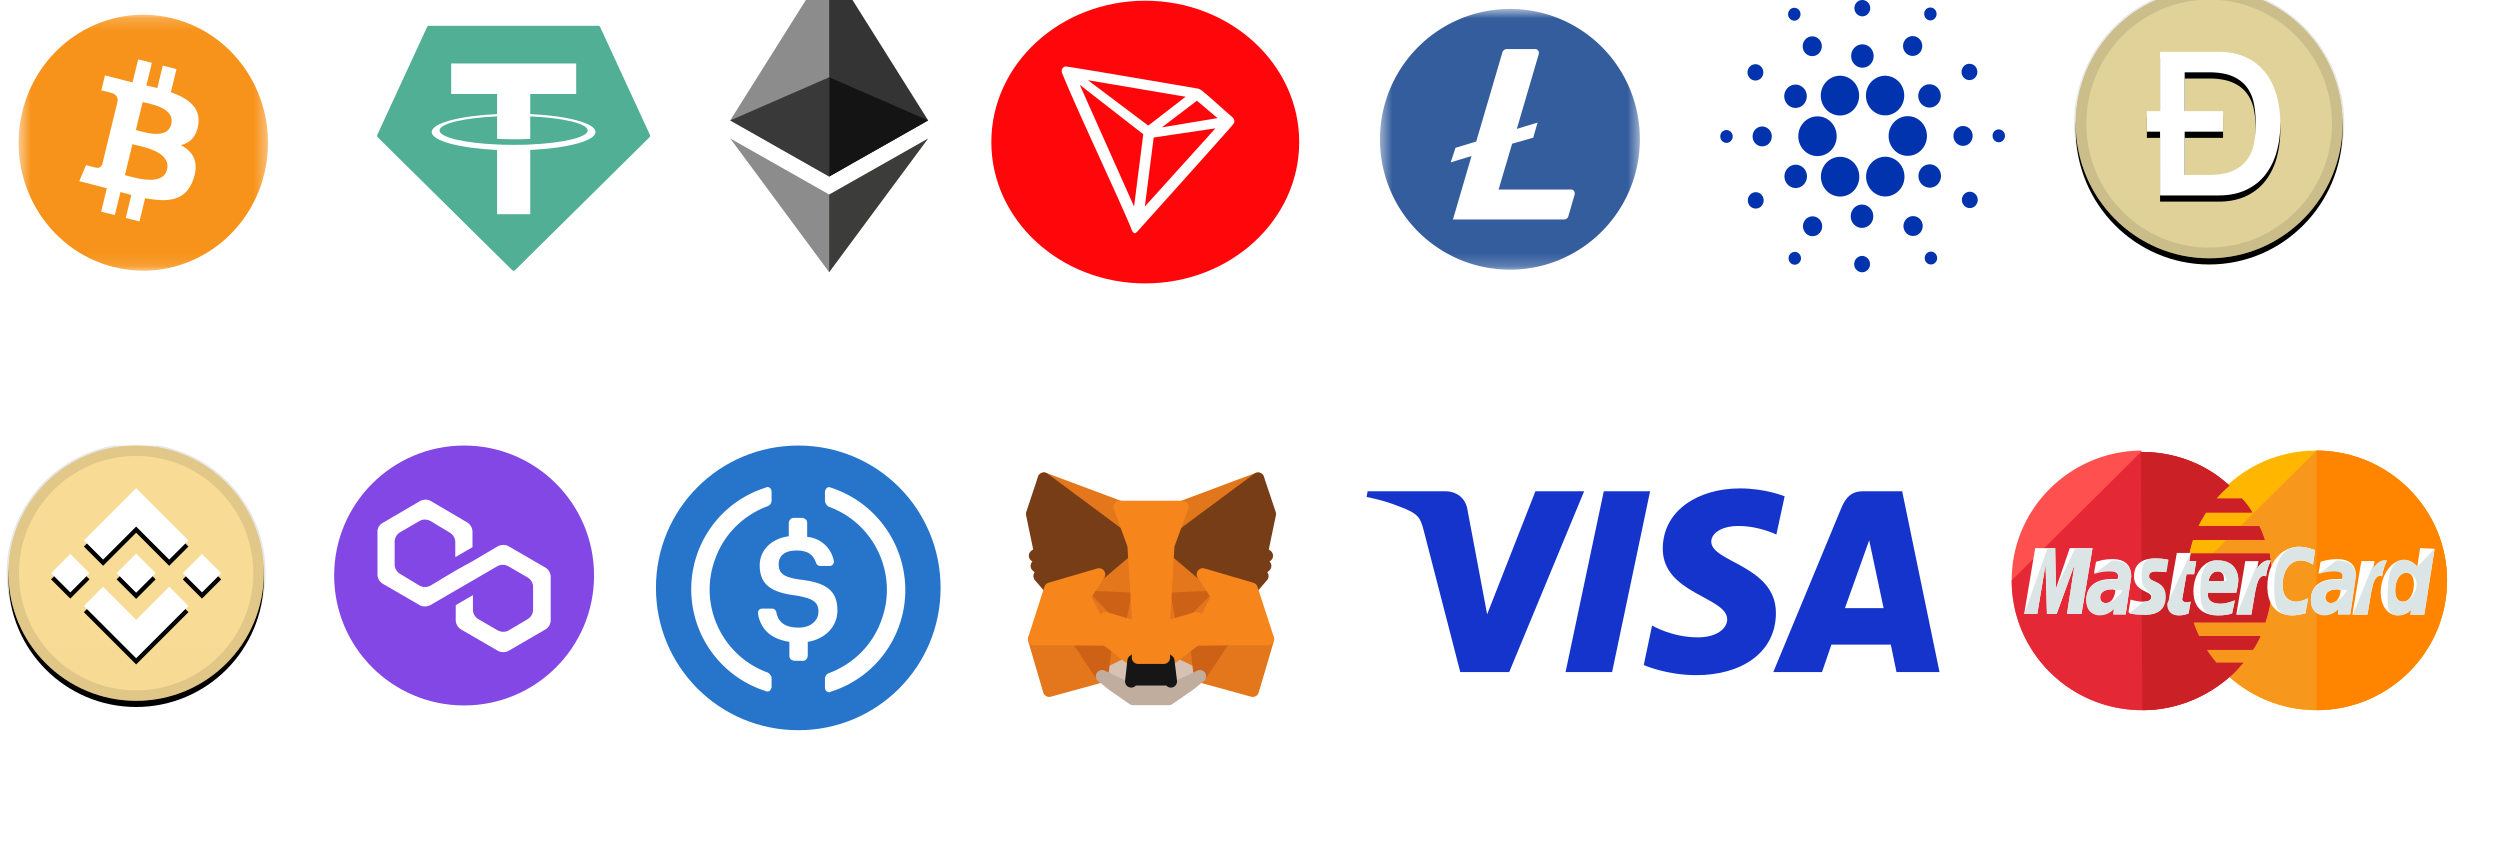 <svg xmlns="http://www.w3.org/2000/svg" width="202" height="68" fill="none"><mask id="a" width="21" height="21" x="1" y="1" maskUnits="userSpaceOnUse" style="mask-type:luminance"><path fill="#fff" d="M21.656 1.19H1.5v20.685h20.156V1.19Z"/></mask><g mask="url(#a)"><path fill="#F7931A" d="M21.355 14.034c-1.346 5.54-6.815 8.913-12.216 7.531C3.741 20.184.455 14.572 1.802 9.032 3.147 3.49 8.616.119 14.015 1.5c5.4 1.381 8.686 6.994 7.34 12.534Z"/><path fill="#fff" d="M16.023 10.059c.2-1.376-.821-2.116-2.217-2.61l.453-1.864-1.106-.283-.441 1.816c-.291-.075-.59-.145-.887-.215l.445-1.827-1.106-.283-.453 1.864c-.24-.056-.477-.112-.706-.17l.001-.006-1.525-.39-.294 1.211s.82.193.803.205c.448.115.529.42.515.66l-.516 2.124c.031.008.071.02.115.038l-.117-.03-.723 2.976c-.055.14-.194.349-.507.27.011.016-.804-.207-.804-.207l-.549 1.3 1.44.368c.267.069.53.14.788.208L8.175 17.1l1.104.283.454-1.866c.301.084.594.162.88.235l-.45 1.857 1.105.283.458-1.883c1.886.367 3.304.219 3.901-1.531.481-1.41-.024-2.223-1.016-2.753.723-.17 1.266-.659 1.412-1.666Zm-2.527 3.636c-.342 1.41-2.655.647-3.405.456l.608-2.498c.75.192 3.154.572 2.797 2.042Zm.342-3.656c-.312 1.281-2.237.63-2.861.47l.55-2.265c.625.16 2.635.458 2.31 1.795Z"/></g><path fill="#50AF95" fill-rule="evenodd" d="m34.51 2.18-4.023 8.714a.174.174 0 0 0 .035.197l10.863 10.737a.163.163 0 0 0 .23 0l10.863-10.736a.174.174 0 0 0 .035-.197l-4.022-8.714a.166.166 0 0 0-.06-.071.159.159 0 0 0-.088-.027H34.659a.159.159 0 0 0-.089.026.166.166 0 0 0-.06.072Z" clip-rule="evenodd"/><path fill="#fff" fill-rule="evenodd" d="M42.846 11.675c-.075.006-.463.03-1.33.03-.69 0-1.179-.022-1.35-.03-2.665-.117-4.653-.58-4.653-1.135s1.988-1.017 4.652-1.136v1.81c.175.012.674.042 1.363.042.827 0 1.241-.035 1.316-.042V9.405c2.658.118 4.642.582 4.642 1.135 0 .554-1.983 1.017-4.642 1.135h.002Zm0-2.457v-1.62h3.71v-2.47h-10.1v2.47h3.709v1.62c-3.015.138-5.283.734-5.283 1.45 0 .714 2.268 1.31 5.283 1.45v5.19h2.68v-5.193c3.009-.138 5.273-.734 5.273-1.448 0-.715-2.262-1.31-5.272-1.45Z" clip-rule="evenodd"/><g clip-path="url(#b)"><path fill="#343434" d="m66.998-3-.175.57v16.526l.175.168 7.997-4.535L66.998-3Z"/><path fill="#8C8C8C" d="M66.998-3 59 9.729l7.998 4.535V-3Z"/><path fill="#3C3C3B" d="m66.998 15.716-.099.115v5.888l.099.275L75 11.184l-8.002 4.532Z"/><path fill="#8C8C8C" d="M66.998 21.994v-6.278L59 11.184l7.998 10.81Z"/><path fill="#141414" d="m66.998 14.264 7.997-4.535-7.997-3.487v8.022Z"/><path fill="#393939" d="m59 9.73 7.998 4.534V6.242L59 9.73Z"/></g><path fill="#FF060A" d="M92.537 22.898c6.872 0 12.438-5.113 12.438-11.419S99.409.059 92.537.059C85.666.06 80.1 5.174 80.1 11.48s5.57 11.42 12.437 11.42Z"/><path fill="#fff" d="M99.533 9.429c-.686-.585-1.64-1.475-2.411-2.105l-.048-.027a1.013 1.013 0 0 0-.252-.133c-1.868-.32-10.56-1.812-10.728-1.794a.33.33 0 0 0-.133.045l-.043.032a.457.457 0 0 0-.119.178l-.01.028v.173c.977 2.503 4.842 10.694 5.605 12.62.047.133.133.38.295.393h.038c.086 0 .458-.452.458-.452s6.638-7.387 7.31-8.173c.086-.096.162-.2.229-.31a.428.428 0 0 0-.024-.256.581.581 0 0 0-.167-.22Zm-5.652.863 2.83-2.155 1.664 1.406-4.494.749Zm-1.1-.142-4.876-3.67 7.892 1.337-3.016 2.333Zm.438.96 4.99-.74-5.705 6.314.715-5.575Zm-5.976-4.26 5.132 3.994-.743 5.845-4.389-9.84Z"/><mask id="c" width="22" height="22" x="111" y="0" maskUnits="userSpaceOnUse" style="mask-type:luminance"><path fill="#fff" d="M132.5.723h-21V21.79h21V.723Z"/></mask><g mask="url(#c)"><path fill="#fff" d="M122 20.65c5.172 0 9.364-4.205 9.364-9.393 0-5.188-4.192-9.394-9.364-9.394-5.171 0-9.363 4.206-9.363 9.394s4.192 9.394 9.363 9.394Z"/><path fill="#345D9D" d="M122 .723c-2.077 0-4.107.617-5.833 1.775a10.528 10.528 0 0 0-3.868 4.728 10.573 10.573 0 0 0-.597 6.086 10.546 10.546 0 0 0 2.873 5.394 10.494 10.494 0 0 0 5.377 2.883c2.036.406 4.148.198 6.066-.6a10.5 10.5 0 0 0 4.712-3.88 10.557 10.557 0 0 0 1.77-5.852 10.522 10.522 0 0 0-3.045-7.436 10.46 10.46 0 0 0-7.394-3.098H122Zm.178 10.891-1.093 3.698h5.847a.292.292 0 0 1 .279.174.291.291 0 0 1 .026.112v.097l-.508 1.76a.377.377 0 0 1-.382.28h-8.949l1.5-5.126-1.678.51.382-1.174 1.678-.51 2.11-7.192a.384.384 0 0 1 .381-.281h2.263a.297.297 0 0 1 .279.173.291.291 0 0 1 .026.113v.097l-1.78 6.07 1.678-.51-.356 1.224-1.703.485Z"/></g><g fill="#0033AD" clip-path="url(#d)"><path d="M145.305 10.92c-.049.883.607 1.639 1.46 1.69h.092c.858 0 1.552-.718 1.545-1.607 0-.889-.693-1.606-1.551-1.6-.822 0-1.503.667-1.546 1.518ZM139.527 10.508a.503.503 0 0 0-.527.489c-.012.286.196.533.472.546.276.019.509-.203.528-.49a.513.513 0 0 0-.473-.545ZM145.207 1.613a.534.534 0 0 0 .221-.699.498.498 0 0 0-.675-.228.526.526 0 0 0-.221.692c.123.26.424.368.675.235ZM146.777 4.45a.815.815 0 0 0 .344-1.072.762.762 0 0 0-1.037-.356.814.814 0 0 0-.343 1.073.761.761 0 0 0 1.036.356ZM141.49 6.4a.628.628 0 0 0 .883-.19.677.677 0 0 0-.184-.915.628.628 0 0 0-.883.19.672.672 0 0 0 .184.915ZM142.429 10.222c-.43-.025-.792.311-.816.756-.025.444.3.819.73.844.429.026.791-.31.815-.755a.791.791 0 0 0-.729-.845ZM141.576 15.6a.673.673 0 0 0-.282.889.63.63 0 0 0 .859.292.675.675 0 0 0 .282-.889.632.632 0 0 0-.859-.292ZM144.581 8.565a.885.885 0 0 0 1.258-.273c.276-.438.159-1.022-.264-1.302a.884.884 0 0 0-1.257.273.957.957 0 0 0 .263 1.302ZM154.119 4.387c.355.242.84.14 1.073-.228a.823.823 0 0 0-.221-1.111.762.762 0 0 0-1.073.228.81.81 0 0 0 .221 1.111ZM155.701 1.562c.233.159.54.089.693-.153a.526.526 0 0 0-.147-.717.492.492 0 0 0-.693.146.547.547 0 0 0 .147.724ZM154.235 9.39c-.852-.05-1.588.63-1.631 1.512-.049.882.607 1.644 1.459 1.689h.086c.853 0 1.546-.718 1.546-1.607.006-.844-.638-1.55-1.46-1.594ZM147.286 8.45c.264.54.797.883 1.386.883.853 0 1.546-.717 1.546-1.606 0-.248-.055-.495-.166-.724-.386-.794-1.318-1.111-2.079-.711-.767.406-1.073 1.371-.687 2.159ZM159.424 6.4a.672.672 0 0 0 .276-.889.63.63 0 0 0-.859-.286.675.675 0 0 0-.282.883.638.638 0 0 0 .865.292ZM155.499 6.908a.957.957 0 0 0-.405 1.263c.227.464.773.654 1.22.42a.957.957 0 0 0 .405-1.264.9.9 0 0 0-1.22-.42ZM150.439 1.32c.349.02.65-.26.674-.622a.656.656 0 0 0-.601-.698.649.649 0 0 0-.674.616.662.662 0 0 0 .601.705ZM150.433 5.467c.502.031.932-.369.956-.89.031-.52-.355-.964-.858-.99-.503-.032-.933.368-.957.89-.025.52.356.964.859.99ZM145.501 15.092a.957.957 0 0 0 .405-1.264c-.227-.463-.773-.653-1.22-.418a.957.957 0 0 0-.405 1.263c.227.463.773.654 1.22.419ZM151.021 6.844c-.466.743-.27 1.734.448 2.216.718.483 1.674.28 2.141-.463.466-.743.269-1.734-.448-2.216a1.502 1.502 0 0 0-.847-.26c-.521 0-1.005.273-1.294.723ZM153.714 13.55c-.386-.795-1.319-1.112-2.079-.712-.767.4-1.074 1.365-.687 2.152.386.794 1.318 1.112 2.079.711.761-.393 1.073-1.346.693-2.14 0-.005 0-.005-.006-.012ZM156.419 13.435a.885.885 0 0 0-1.258.273c-.276.438-.159 1.022.264 1.301a.885.885 0 0 0 1.258-.273.957.957 0 0 0-.264-1.301ZM159.387 11.028a.788.788 0 0 0-.73-.844c-.429-.025-.791.311-.815.756-.025.444.3.819.73.844.423.025.791-.317.815-.756ZM161.528 10.457a.504.504 0 0 0-.528.489c-.012.286.197.533.473.546.276.019.509-.203.527-.489a.516.516 0 0 0-.472-.546ZM159.51 15.6a.628.628 0 0 0-.883.19.678.678 0 0 0 .184.915.628.628 0 0 0 .883-.19.672.672 0 0 0-.184-.915ZM145.293 20.438a.492.492 0 0 0-.693.146.53.53 0 0 0 .141.718c.233.158.54.088.693-.146a.521.521 0 0 0-.141-.718ZM155.793 20.387a.533.533 0 0 0-.221.699c.123.254.43.355.675.228a.526.526 0 0 0 .221-.692.489.489 0 0 0-.675-.235ZM149.979 15.155c.466-.742.27-1.733-.448-2.222a1.521 1.521 0 0 0-2.147.464 1.637 1.637 0 0 0 .448 2.222c.252.171.546.26.847.26a1.513 1.513 0 0 0 1.3-.723ZM146.881 17.613a.762.762 0 0 0-1.073.228.823.823 0 0 0 .221 1.111c.356.242.84.14 1.073-.228a.812.812 0 0 0-.221-1.111ZM150.494 20.68c-.35-.02-.65.26-.675.622a.658.658 0 0 0 .601.698.65.65 0 0 0 .675-.616.664.664 0 0 0-.601-.705ZM150.5 16.533c-.503-.032-.932.368-.957.89-.03.52.356.964.859.99a.92.92 0 0 0 .957-.89c.03-.514-.356-.964-.859-.99ZM154.223 17.55a.815.815 0 0 0-.337 1.078.762.762 0 0 0 1.042.35.814.814 0 0 0 .344-1.073.77.77 0 0 0-1.049-.356Z"/></g><g clip-path="url(#e)"><g filter="url(#f)"><path fill="#000" d="M178.5 20.87c5.954 0 10.781-4.871 10.781-10.881S184.454-.893 178.5-.893c-5.954 0-10.781 4.872-10.781 10.882S172.546 20.87 178.5 20.87Z"/></g><path fill="#C3A634" d="M178.5 20.87c5.954 0 10.781-4.871 10.781-10.881S184.454-.893 178.5-.893c-5.954 0-10.781 4.872-10.781 10.882S172.546 20.87 178.5 20.87Z"/><path fill="url(#g)" d="M178.5 20.87c5.954 0 10.781-4.871 10.781-10.881S184.454-.893 178.5-.893c-5.954 0-10.781 4.872-10.781 10.882S172.546 20.87 178.5 20.87Z" style="mix-blend-mode:soft-light"/><path stroke="#000" stroke-opacity=".097" d="M178.5 20.508c5.756 0 10.422-4.71 10.422-10.52 0-5.809-4.666-10.518-10.422-10.518s-10.422 4.71-10.422 10.519c0 5.81 4.666 10.519 10.422 10.519Z"/><g filter="url(#h)"><path fill="#000" d="M176.522 8.981h3.101v1.658h-3.101v3.495h1.956c.774 0 1.407-.105 1.9-.317.493-.211.88-.504 1.161-.878.281-.373.472-.812.572-1.316a8.317 8.317 0 0 0 .151-1.634c0-.585-.05-1.13-.151-1.634a3.193 3.193 0 0 0-.572-1.317c-.281-.374-.668-.666-1.161-.878-.493-.21-1.126-.317-1.9-.317h-1.956v3.138Zm-1.988 1.658h-1.065V8.981h1.065V4.185h4.707c.869 0 1.622.152 2.258.455a4.203 4.203 0 0 1 1.558 1.244c.403.526.703 1.14.899 1.845.196.705.294 1.458.294 2.26 0 .802-.098 1.555-.294 2.26a5.356 5.356 0 0 1-.899 1.845c-.402.525-.922.94-1.558 1.243-.636.304-1.389.455-2.258.455h-4.707V10.64Z"/></g><path fill="#fff" d="M176.522 8.981h3.101v1.658h-3.101v3.495h1.956c.774 0 1.407-.105 1.9-.317.493-.211.88-.504 1.161-.878.281-.373.472-.812.572-1.316a8.317 8.317 0 0 0 .151-1.634c0-.585-.05-1.13-.151-1.634a3.193 3.193 0 0 0-.572-1.317c-.281-.374-.668-.666-1.161-.878-.493-.21-1.126-.317-1.9-.317h-1.956v3.138Zm-1.988 1.658h-1.065V8.981h1.065V4.185h4.707c.869 0 1.622.152 2.258.455a4.203 4.203 0 0 1 1.558 1.244c.403.526.703 1.14.899 1.845.196.705.294 1.458.294 2.26 0 .802-.098 1.555-.294 2.26a5.356 5.356 0 0 1-.899 1.845c-.402.525-.922.94-1.558 1.243-.636.304-1.389.455-2.258.455h-4.707V10.64Z"/></g><g clip-path="url(#i)"><g filter="url(#j)"><path fill="#000" d="M11 56.625c5.695 0 10.313-4.617 10.313-10.313C21.313 40.617 16.694 36 11 36S.687 40.617.687 46.313c0 5.695 4.618 10.312 10.313 10.312Z"/></g><path fill="#F3BA2F" d="M11 56.625c5.695 0 10.313-4.617 10.313-10.313C21.313 40.617 16.694 36 11 36S.687 40.617.687 46.313c0 5.695 4.618 10.312 10.313 10.312Z"/><path fill="url(#k)" d="M11 56.625c5.695 0 10.313-4.617 10.313-10.313C21.313 40.617 16.694 36 11 36S.687 40.617.687 46.313c0 5.695 4.618 10.312 10.313 10.312Z" style="mix-blend-mode:soft-light"/><path stroke="#000" stroke-opacity=".097" d="M11 56.281c5.506 0 9.969-4.463 9.969-9.968 0-5.506-4.463-9.97-9.969-9.97-5.506 0-9.969 4.464-9.969 9.97 0 5.505 4.463 9.968 9.969 9.968Z"/><g filter="url(#l)"><path fill="#000" d="m8.33 45.215 2.67-2.67 2.671 2.672 1.554-1.554L11 39.438l-4.224 4.224 1.554 1.553Zm-4.205 1.097 1.554-1.553 1.553 1.553-1.553 1.554-1.554-1.554ZM8.33 47.41 11 50.08l2.671-2.672 1.555 1.553v.001L11 53.187l-4.224-4.223-.002-.003L8.33 47.41Zm6.438-1.097 1.553-1.554 1.554 1.554-1.554 1.554-1.554-1.554Zm-2.192-.001h.001v.001L11 47.89l-1.575-1.575-.003-.003.003-.002.276-.276.134-.134L11 44.735l1.576 1.577Z"/></g><path fill="#fff" d="m8.33 45.215 2.67-2.67 2.671 2.672 1.554-1.554L11 39.438l-4.224 4.224 1.554 1.553Zm-4.205 1.097 1.554-1.553 1.553 1.553-1.553 1.554-1.554-1.554ZM8.33 47.41 11 50.08l2.671-2.672 1.555 1.553v.001L11 53.187l-4.224-4.223-.002-.003L8.33 47.41Zm6.438-1.097 1.553-1.554 1.554 1.554-1.554 1.554-1.554-1.554Zm-2.192-.001h.001v.001L11 47.89l-1.575-1.575-.003-.003.003-.002.276-.276.134-.134L11 44.735l1.576 1.577Z"/></g><g clip-path="url(#m)"><path fill="#8247E5" d="M37.5 57C43.299 57 48 52.299 48 46.5S43.299 36 37.5 36 27 40.701 27 46.5 31.701 57 37.5 57Z"/><path fill="#fff" d="M41.1 44.14c-.255-.146-.584-.146-.877 0l-2.047 1.206-1.388.768-2.011 1.206a.933.933 0 0 1-.877 0l-1.572-.95a.892.892 0 0 1-.44-.768v-1.827a.9.9 0 0 1 .44-.768l1.572-.914c.255-.146.584-.146.877 0l1.572.95a.89.89 0 0 1 .438.768v1.206l1.39-.804v-1.242a.901.901 0 0 0-.44-.768l-2.924-1.718c-.255-.146-.584-.146-.877 0l-2.997 1.754a.804.804 0 0 0-.439.731v3.436a.9.9 0 0 0 .439.768l2.96 1.718c.256.146.585.146.878 0l2.01-1.17 1.39-.804 2.01-1.17c.255-.146.584-.146.877 0l1.572.914a.89.89 0 0 1 .438.768v1.827a.9.9 0 0 1-.438.768l-1.536.914c-.255.146-.584.146-.877 0l-1.572-.914a.89.89 0 0 1-.438-.768v-1.17l-1.39.805v1.205a.9.9 0 0 0 .439.768l2.96 1.718a.933.933 0 0 0 .878 0l2.96-1.718a.89.89 0 0 0 .44-.768v-3.472a.902.902 0 0 0-.44-.768L41.1 44.14Z"/></g><g clip-path="url(#n)"><path fill="#2775CA" d="M64.5 59C70.873 59 76 53.873 76 47.5S70.873 36 64.5 36 53 41.127 53 47.5 58.127 59 64.5 59Z"/><path fill="#fff" d="M67.662 49.32c0-1.676-1.006-2.251-3.018-2.49-1.438-.192-1.725-.576-1.725-1.247 0-.67.479-1.102 1.437-1.102.863 0 1.342.288 1.582 1.006a.36.36 0 0 0 .335.24h.767a.328.328 0 0 0 .335-.335v-.048a2.394 2.394 0 0 0-2.156-1.965v-1.15c0-.191-.144-.335-.383-.383h-.72c-.191 0-.335.144-.383.383v1.102c-1.437.192-2.348 1.15-2.348 2.348 0 1.581.959 2.204 2.971 2.444 1.342.24 1.773.527 1.773 1.294 0 .766-.67 1.294-1.581 1.294-1.246 0-1.677-.528-1.821-1.246-.048-.192-.192-.288-.335-.288h-.815a.327.327 0 0 0-.335.336v.047c.191 1.198.958 2.06 2.54 2.3v1.15c0 .192.143.336.383.384h.718c.192 0 .336-.144.384-.383v-1.15c1.437-.24 2.395-1.246 2.395-2.54Z"/><path fill="#fff" d="M62.056 54.352c-3.737-1.341-5.654-5.51-4.264-9.2.718-2.012 2.3-3.546 4.264-4.264.192-.096.288-.24.288-.48v-.67c0-.192-.096-.336-.288-.384-.048 0-.143 0-.191.048-4.553 1.438-7.044 6.277-5.607 10.83a8.62 8.62 0 0 0 5.606 5.605c.192.096.384 0 .432-.191.048-.048.048-.096.048-.192v-.67c0-.144-.144-.336-.288-.432Zm5.08-14.95c-.192-.096-.384 0-.432.192-.048.048-.048.096-.048.191v.671c0 .192.144.384.288.48 3.737 1.341 5.654 5.51 4.264 9.2-.718 2.012-2.3 3.545-4.264 4.264-.192.096-.288.24-.288.48v.67c0 .192.096.336.288.383.048 0 .144 0 .191-.047 4.552-1.438 7.044-6.278 5.607-10.83a8.69 8.69 0 0 0-5.607-5.654Z"/></g><path fill="#E2761B" stroke="#E2761B" stroke-linecap="round" stroke-linejoin="round" d="m101.648 38.674-7.495 5.567 1.386-3.284 6.109-2.283Z"/><path fill="#E4761B" stroke="#E4761B" stroke-linecap="round" stroke-linejoin="round" d="m84.345 38.674 7.435 5.62-1.319-3.337-6.116-2.283ZM98.95 51.578l-1.996 3.058 4.271 1.176 1.228-4.166-3.503-.068Zm-15.397.068 1.22 4.166 4.271-1.175-1.996-3.059-3.495.068Z"/><path fill="#E4761B" stroke="#E4761B" stroke-linecap="round" stroke-linejoin="round" d="m88.804 46.41-1.19 1.8 4.241.19-.15-4.558-2.9 2.569Zm8.384 0-2.938-2.62-.097 4.61 4.233-.19-1.198-1.8Zm-8.143 8.227 2.546-1.243-2.2-1.718-.346 2.96Zm5.356-1.243 2.554 1.242-.354-2.96-2.2 1.718Z"/><path fill="#D7C1B3" stroke="#D7C1B3" stroke-linecap="round" stroke-linejoin="round" d="M96.955 54.636 94.4 53.395l.204 1.664-.023.7 2.373-1.122Zm-7.91 0 2.373 1.123-.015-.7.188-1.665-2.546 1.242Z"/><path fill="#233447" stroke="#233447" stroke-linecap="round" stroke-linejoin="round" d="m91.456 50.576-2.124-.625 1.499-.685.625 1.31Zm3.08 0 .626-1.31 1.507.685-2.132.625Z"/><path fill="#CD6116" stroke="#CD6116" stroke-linecap="round" stroke-linejoin="round" d="m89.045 54.636.362-3.058-2.358.068 1.996 2.99Zm7.548-3.058.362 3.058 1.996-2.99-2.358-.068Zm1.793-3.367-4.233.188.391 2.177.626-1.31 1.506.685 1.71-1.74Zm-9.054 1.74 1.506-.685.618 1.31.4-2.177-4.242-.188 1.718 1.74Z"/><path fill="#E4751F" stroke="#E4751F" stroke-linecap="round" stroke-linejoin="round" d="m87.614 48.21 1.778 3.466-.06-1.725-1.718-1.74Zm9.062 1.741-.075 1.725 1.785-3.465-1.71 1.74Zm-4.82-1.552-.4 2.177.497 2.569.113-3.382-.21-1.364Zm2.297 0-.204 1.356.09 3.39.505-2.569-.391-2.177Z"/><path fill="#F6851B" stroke="#F6851B" stroke-linecap="round" stroke-linejoin="round" d="m94.544 50.576-.504 2.569.361.249 2.2-1.718.075-1.725-2.132.625Zm-5.212-.625.06 1.725 2.2 1.718.361-.249-.497-2.569-2.124-.625Z"/><path fill="#C0AD9E" stroke="#C0AD9E" stroke-linecap="round" stroke-linejoin="round" d="m94.582 55.759.023-.7-.189-.166h-2.84l-.173.165.015.7-2.373-1.122.829.678 1.68 1.168h2.885l1.687-1.168.829-.678-2.373 1.123Z"/><path fill="#161616" stroke="#161616" stroke-linecap="round" stroke-linejoin="round" d="m94.401 53.394-.361-.249h-2.087l-.362.249-.188 1.664.173-.165h2.84l.189.165-.204-1.664Z"/><path fill="#763D16" stroke="#763D16" stroke-linecap="round" stroke-linejoin="round" d="m101.964 44.603.641-3.074-.957-2.855-7.247 5.379 2.787 2.358 3.94 1.152.874-1.017-.377-.271.603-.55-.467-.361.602-.46-.399-.301Zm-18.569-3.074.64 3.074-.406.3.603.46-.46.362.603.55-.377.271.866 1.017 3.94-1.153 2.787-2.357-7.246-5.379-.95 2.855Z"/><path fill="#F6851B" stroke="#F6851B" stroke-linecap="round" stroke-linejoin="round" d="m101.128 47.563-3.94-1.153 1.198 1.8-1.785 3.466 2.35-.03h3.503l-1.326-4.083ZM88.804 46.41l-3.94 1.153-1.31 4.083h3.495l2.343.03-1.778-3.465 1.19-1.8Zm5.349 1.99.248-4.347 1.145-3.096h-5.085l1.13 3.096.264 4.346.09 1.371.008 3.375h2.087l.015-3.375.098-1.37Z"/><path fill="#1434CB" d="M140.582 39.463c-3.283 0-6.23 1.722-6.23 4.882 0 3.639 5.206 3.887 5.206 5.698 0 .763-.882 1.456-2.365 1.456-2.118 0-3.706-.959-3.706-.959l-.671 3.195s1.818.817 4.254.817c3.6 0 6.424-1.793 6.424-5.024 0-3.834-5.224-4.083-5.224-5.769 0-.604.724-1.26 2.206-1.26 1.677 0 3.054.692 3.054.692l.67-3.089c-.017 0-1.517-.639-3.618-.639Zm-30.075.23-.089.462s1.377.249 2.63.764c1.606.586 1.712.923 1.995 1.97l2.947 11.414h3.954l6.054-14.61h-3.936l-3.901 9.942-1.588-8.432c-.141-.959-.883-1.51-1.801-1.51h-6.265Zm19.079 0-3.088 14.61h3.759l3.071-14.61h-3.742Zm20.933 0c-.9 0-1.377.48-1.73 1.332l-5.506 13.278h3.936l.759-2.219h4.8l.459 2.22h3.477l-3.018-14.61h-3.177Zm.512 3.96 1.165 5.485h-3.124l1.959-5.486Z"/><path fill="#FFB600" d="M197.721 46.895c0 5.77-4.69 10.486-10.553 10.486-5.807 0-10.553-4.716-10.553-10.486 0-5.77 4.69-10.486 10.497-10.486 5.919 0 10.609 4.716 10.609 10.486Z"/><path fill="#F7981D" d="M187.168 36.409c5.807 0 10.553 4.716 10.553 10.486 0 5.77-4.69 10.486-10.553 10.486-5.807 0-10.553-4.716-10.553-10.486"/><path fill="#FF8500" d="M187.168 36.409c5.807 0 10.553 4.716 10.553 10.486 0 5.77-4.69 10.486-10.553 10.486"/><path fill="#FF5050" d="M172.986 36.409c-5.751.055-10.441 4.716-10.441 10.486 0 5.77 4.69 10.486 10.553 10.486 2.735 0 5.192-1.054 7.091-2.719.39-.333.725-.721 1.06-1.11h-2.177a12.987 12.987 0 0 1-.782-1.054h3.741c.223-.332.447-.72.614-1.11h-4.969a6.656 6.656 0 0 1-.447-1.109h5.807c.335-1.054.559-2.164.559-3.329 0-.777-.112-1.498-.224-2.22h-6.477c.056-.387.168-.72.28-1.109h5.806a6.576 6.576 0 0 0-.446-1.11h-4.914c.168-.388.391-.72.614-1.109h3.741a5.265 5.265 0 0 0-.837-1.11h-2.066a9.48 9.48 0 0 1 1.061-1.054c-1.843-1.72-4.355-2.718-7.091-2.718 0-.111 0-.111-.056-.111Z"/><path fill="#E52836" d="M162.545 46.895c0 5.77 4.69 10.486 10.553 10.486 2.735 0 5.192-1.054 7.091-2.719.39-.333.725-.721 1.06-1.11h-2.177a13.003 13.003 0 0 1-.782-1.053h3.741a7.08 7.08 0 0 0 .614-1.11h-4.969a6.662 6.662 0 0 1-.447-1.11h5.807c.335-1.054.559-2.164.559-3.329 0-.777-.112-1.498-.224-2.22h-6.477c.056-.387.168-.72.28-1.109h5.806a6.573 6.573 0 0 0-.446-1.11h-4.914c.168-.388.391-.72.614-1.109h3.741a5.265 5.265 0 0 0-.837-1.11h-2.066c.335-.388.67-.721 1.061-1.054-1.843-1.72-4.355-2.718-7.091-2.718h-.056"/><path fill="#CB2026" d="M173.098 57.38c2.736 0 5.193-1.053 7.091-2.718.391-.333.726-.721 1.061-1.11h-2.178a12.754 12.754 0 0 1-.781-1.053h3.741c.223-.333.446-.722.614-1.11h-4.97a6.576 6.576 0 0 1-.446-1.11h5.807c.335-1.054.558-2.164.558-3.329 0-.777-.112-1.498-.223-2.22h-6.477c.056-.387.167-.72.279-1.109h5.807a6.575 6.575 0 0 0-.447-1.11h-4.913c.167-.388.39-.72.614-1.109h3.741a5.304 5.304 0 0 0-.838-1.11h-2.066c.335-.388.67-.721 1.061-1.054-1.842-1.72-4.355-2.718-7.091-2.718h-.056"/><path fill="#fff" d="m176.838 49.558.168-.943c-.056 0-.168.055-.279.055-.391 0-.447-.222-.391-.333l.335-1.942h.614l.168-1.054h-.559l.112-.666h-1.117s-.67 3.662-.67 4.106c0 .666.391.943.894.943.335 0 .614-.11.725-.166Zm.391-1.776c0 1.554 1.061 1.942 1.954 1.942.838 0 1.173-.166 1.173-.166l.223-1.054s-.614.277-1.172.277c-1.229 0-1.005-.888-1.005-.888h2.289s.168-.72.168-.998c0-.722-.391-1.61-1.62-1.61-1.172-.11-2.01 1.11-2.01 2.497Zm1.954-1.609c.615 0 .503.722.503.777h-1.228c0-.055.111-.777.725-.777Zm7.091 3.385.224-1.22s-.559.277-.949.277c-.782 0-1.117-.61-1.117-1.276 0-1.332.67-2.053 1.452-2.053.558 0 1.005.333 1.005.333l.167-1.166s-.67-.277-1.284-.277c-1.284 0-2.568 1.11-2.568 3.218 0 1.387.67 2.33 2.01 2.33.446 0 1.06-.166 1.06-.166Zm-15.577-4.383c-.782 0-1.34.222-1.34.222l-.168.943s.503-.222 1.228-.222c.391 0 .726.055.726.388 0 .222-.056.278-.056.278h-.502c-.949 0-2.01.388-2.01 1.664 0 .999.67 1.22 1.061 1.22.781 0 1.116-.499 1.172-.499l-.056.444h1.005l.447-3.051c0-1.332-1.117-1.387-1.507-1.387Zm.223 2.497c0 .166-.112 1.054-.782 1.054-.335 0-.446-.278-.446-.444 0-.278.167-.666 1.005-.666.167.056.223.056.223.056Zm2.345 1.997c.279 0 1.675.055 1.675-1.443 0-1.387-1.34-1.11-1.34-1.664 0-.278.223-.389.614-.389.168 0 .782.056.782.056l.167-.999s-.39-.11-1.06-.11c-.838 0-1.676.332-1.676 1.442 0 1.276 1.396 1.165 1.396 1.664 0 .333-.39.389-.67.389-.502 0-1.005-.167-1.005-.167l-.167.999c.056.11.335.222 1.284.222Zm22.278-5.382-.223 1.498s-.447-.555-1.061-.555c-1.005 0-1.899 1.22-1.899 2.663 0 .888.447 1.831 1.396 1.831.67 0 1.061-.444 1.061-.444l-.056.389h1.117l.838-5.326-1.173-.056Zm-.503 2.94c0 .61-.279 1.388-.893 1.388-.391 0-.614-.333-.614-.888 0-.888.391-1.443.893-1.443.391 0 .614.278.614.944Zm-30.429 2.386.67-3.994.111 3.994h.782l1.452-3.994-.614 3.994h1.172l.893-5.326h-1.842l-1.117 3.273-.056-3.273h-1.619l-.893 5.326h1.061Zm17.308 0c.335-1.83.391-3.329 1.173-3.051.112-.721.279-.999.391-1.276h-.224c-.502 0-.893.666-.893.666l.112-.61h-1.061l-.726 4.327h1.228v-.056Zm6.924-4.438c-.782 0-1.34.222-1.34.222l-.168.943s.503-.222 1.229-.222c.39 0 .725.055.725.388 0 .222-.055.278-.055.278h-.503c-.949 0-2.01.388-2.01 1.664 0 .999.67 1.22 1.061 1.22.782 0 1.117-.499 1.172-.499l-.055.444h1.005l.446-3.051c.056-1.332-1.116-1.387-1.507-1.387Zm.279 2.497c0 .166-.112 1.054-.782 1.054-.335 0-.446-.278-.446-.444 0-.278.167-.666 1.005-.666.167.056.167.056.223.056Zm2.178 1.941c.335-1.83.39-3.329 1.172-3.051.112-.721.279-.999.391-1.276h-.223c-.503 0-.894.666-.894.666l.112-.61h-1.061l-.726 4.327h1.229v-.056Z"/><path fill="#DCE5E5" d="M175.108 48.781c0 .666.39.943.893.943.391 0 .726-.11.837-.166l.168-.943c-.056 0-.168.055-.279.055-.391 0-.447-.222-.391-.333l.335-1.942h.614l.168-1.054h-.559l.112-.666m.782 3.107c0 1.554.502 1.942 1.395 1.942.838 0 1.173-.166 1.173-.166l.223-1.054s-.614.277-1.172.277c-1.229 0-1.005-.888-1.005-.888h2.289s.168-.72.168-.998c0-.722-.391-1.61-1.62-1.61-1.172-.11-1.451 1.11-1.451 2.497Zm1.395-1.609c.615 0 .726.722.726.777h-1.451c0-.055.111-.777.725-.777Zm7.091 3.385.224-1.22s-.559.277-.949.277c-.782 0-1.117-.61-1.117-1.276 0-1.332.67-2.053 1.452-2.053.558 0 1.005.333 1.005.333l.167-1.166s-.67-.277-1.284-.277c-1.284 0-2.01 1.11-2.01 3.218 0 1.387.112 2.33 1.452 2.33.446 0 1.06-.166 1.06-.166Zm-17.085-3.163s.503-.222 1.228-.222c.391 0 .726.056.726.389 0 .222-.056.277-.056.277h-.502c-.949 0-2.01.389-2.01 1.665 0 .998.67 1.22 1.061 1.22.781 0 1.116-.499 1.172-.499l-.056.444h1.005l.447-3.052c0-1.276-1.117-1.331-1.563-1.331m.837 2.386c0 .166-.67 1.054-1.34 1.054-.335 0-.446-.278-.446-.444 0-.278.167-.666 1.005-.666.167.056.781.056.781.056Zm.559 1.886s.335.11 1.284.11c.279 0 1.675.056 1.675-1.442 0-1.387-1.34-1.11-1.34-1.664 0-.278.223-.389.614-.389.168 0 .782.056.782.056l.167-.999s-.391-.11-1.061-.11c-.837 0-1.116.332-1.116 1.442 0 1.276.837 1.165.837 1.664 0 .333-.391.389-.67.389m22.111-2.83s-.447-.555-1.061-.555c-1.005 0-1.34 1.22-1.34 2.663 0 .888-.112 1.831.837 1.831.67 0 1.061-.444 1.061-.444l-.056.389h1.117l.838-5.326m-1.452 2.885c0 .61-.503 1.387-1.117 1.387-.391 0-.614-.333-.614-.888 0-.888.391-1.443.893-1.443.391 0 .838.278.838.944Zm-30.653 2.385.67-3.994.111 3.994h.782l1.452-3.994-.614 3.994h1.172l.893-5.326h-1.395l-1.564 3.273-.056-3.273h-.614l-1.898 5.326h1.061Zm16.136 0h1.172c.335-1.83.391-3.329 1.173-3.051.112-.721.279-.999.391-1.276h-.224c-.502 0-.893.666-.893.666l.112-.61m4.857 1.053s.503-.222 1.229-.222c.39 0 .725.056.725.389 0 .222-.055.277-.055.277h-.503c-.949 0-2.01.389-2.01 1.665 0 .998.67 1.22 1.061 1.22.782 0 1.117-.499 1.172-.499l-.055.444h1.005l.446-3.052c0-1.276-1.116-1.331-1.563-1.331m.837 2.386c0 .166-.67 1.054-1.34 1.054-.335 0-.446-.278-.446-.444 0-.278.167-.666 1.005-.666.223.056.781.056.781.056Zm.503 1.941h1.173c.335-1.83.39-3.329 1.172-3.051.112-.721.279-.999.391-1.276h-.223c-.503 0-.894.666-.894.666l.112-.61"/><defs><clipPath id="b"><path fill="#fff" d="M59 0h16v25H59z"/></clipPath><clipPath id="d"><path fill="#fff" d="M139 0h23v22h-23z"/></clipPath><clipPath id="e"><path fill="#fff" d="M167 0h23v25h-23z"/></clipPath><clipPath id="i"><path fill="#fff" d="M0 36h22v22H0z"/></clipPath><clipPath id="m"><path fill="#fff" d="M27 36h21v21H27z"/></clipPath><clipPath id="n"><path fill="#fff" d="M53 36h23v23H53z"/></clipPath><filter id="f" width="23.563" height="23.763" x="166.719" y="-1.393" color-interpolation-filters="sRGB" filterUnits="userSpaceOnUse"><feFlood flood-opacity="0" result="BackgroundImageFix"/><feColorMatrix in="SourceAlpha" result="hardAlpha" values="0 0 0 0 0 0 0 0 0 0 0 0 0 0 0 0 0 0 127 0"/><feOffset dy=".5"/><feGaussianBlur stdDeviation=".5"/><feComposite in2="hardAlpha" operator="out"/><feColorMatrix values="0 0 0 0 0 0 0 0 0 0 0 0 0 0 0 0 0 0 0.199 0"/><feBlend in2="BackgroundImageFix" result="effect1_dropShadow_431_520"/><feBlend in="SourceGraphic" in2="effect1_dropShadow_431_520" result="shape"/></filter><filter id="h" width="12.781" height="13.607" x="172.469" y="3.685" color-interpolation-filters="sRGB" filterUnits="userSpaceOnUse"><feFlood flood-opacity="0" result="BackgroundImageFix"/><feColorMatrix in="SourceAlpha" result="hardAlpha" values="0 0 0 0 0 0 0 0 0 0 0 0 0 0 0 0 0 0 127 0"/><feOffset dy=".5"/><feGaussianBlur stdDeviation=".5"/><feColorMatrix values="0 0 0 0 0 0 0 0 0 0 0 0 0 0 0 0 0 0 0.204 0"/><feBlend in2="BackgroundImageFix" result="effect1_dropShadow_431_520"/><feBlend in="SourceGraphic" in2="effect1_dropShadow_431_520" result="shape"/></filter><filter id="j" width="22.625" height="22.625" x="-.313" y="35.5" color-interpolation-filters="sRGB" filterUnits="userSpaceOnUse"><feFlood flood-opacity="0" result="BackgroundImageFix"/><feColorMatrix in="SourceAlpha" result="hardAlpha" values="0 0 0 0 0 0 0 0 0 0 0 0 0 0 0 0 0 0 127 0"/><feOffset dy=".5"/><feGaussianBlur stdDeviation=".5"/><feComposite in2="hardAlpha" operator="out"/><feColorMatrix values="0 0 0 0 0 0 0 0 0 0 0 0 0 0 0 0 0 0 0.199 0"/><feBlend in2="BackgroundImageFix" result="effect1_dropShadow_431_520"/><feBlend in="SourceGraphic" in2="effect1_dropShadow_431_520" result="shape"/></filter><filter id="l" width="15.75" height="15.75" x="3.125" y="38.938" color-interpolation-filters="sRGB" filterUnits="userSpaceOnUse"><feFlood flood-opacity="0" result="BackgroundImageFix"/><feColorMatrix in="SourceAlpha" result="hardAlpha" values="0 0 0 0 0 0 0 0 0 0 0 0 0 0 0 0 0 0 127 0"/><feOffset dy=".5"/><feGaussianBlur stdDeviation=".5"/><feColorMatrix values="0 0 0 0 0 0 0 0 0 0 0 0 0 0 0 0 0 0 0.204 0"/><feBlend in2="BackgroundImageFix" result="effect1_dropShadow_431_520"/><feBlend in="SourceGraphic" in2="effect1_dropShadow_431_520" result="shape"/></filter><linearGradient id="g" x1="1245.84" x2="1245.84" y1="-.893" y2="2175.45" gradientUnits="userSpaceOnUse"><stop stop-color="#fff" stop-opacity=".5"/><stop offset="1" stop-opacity=".5"/></linearGradient><linearGradient id="k" x1="1031.94" x2="1031.94" y1="36" y2="2098.5" gradientUnits="userSpaceOnUse"><stop stop-color="#fff" stop-opacity=".5"/><stop offset="1" stop-opacity=".5"/></linearGradient></defs></svg>